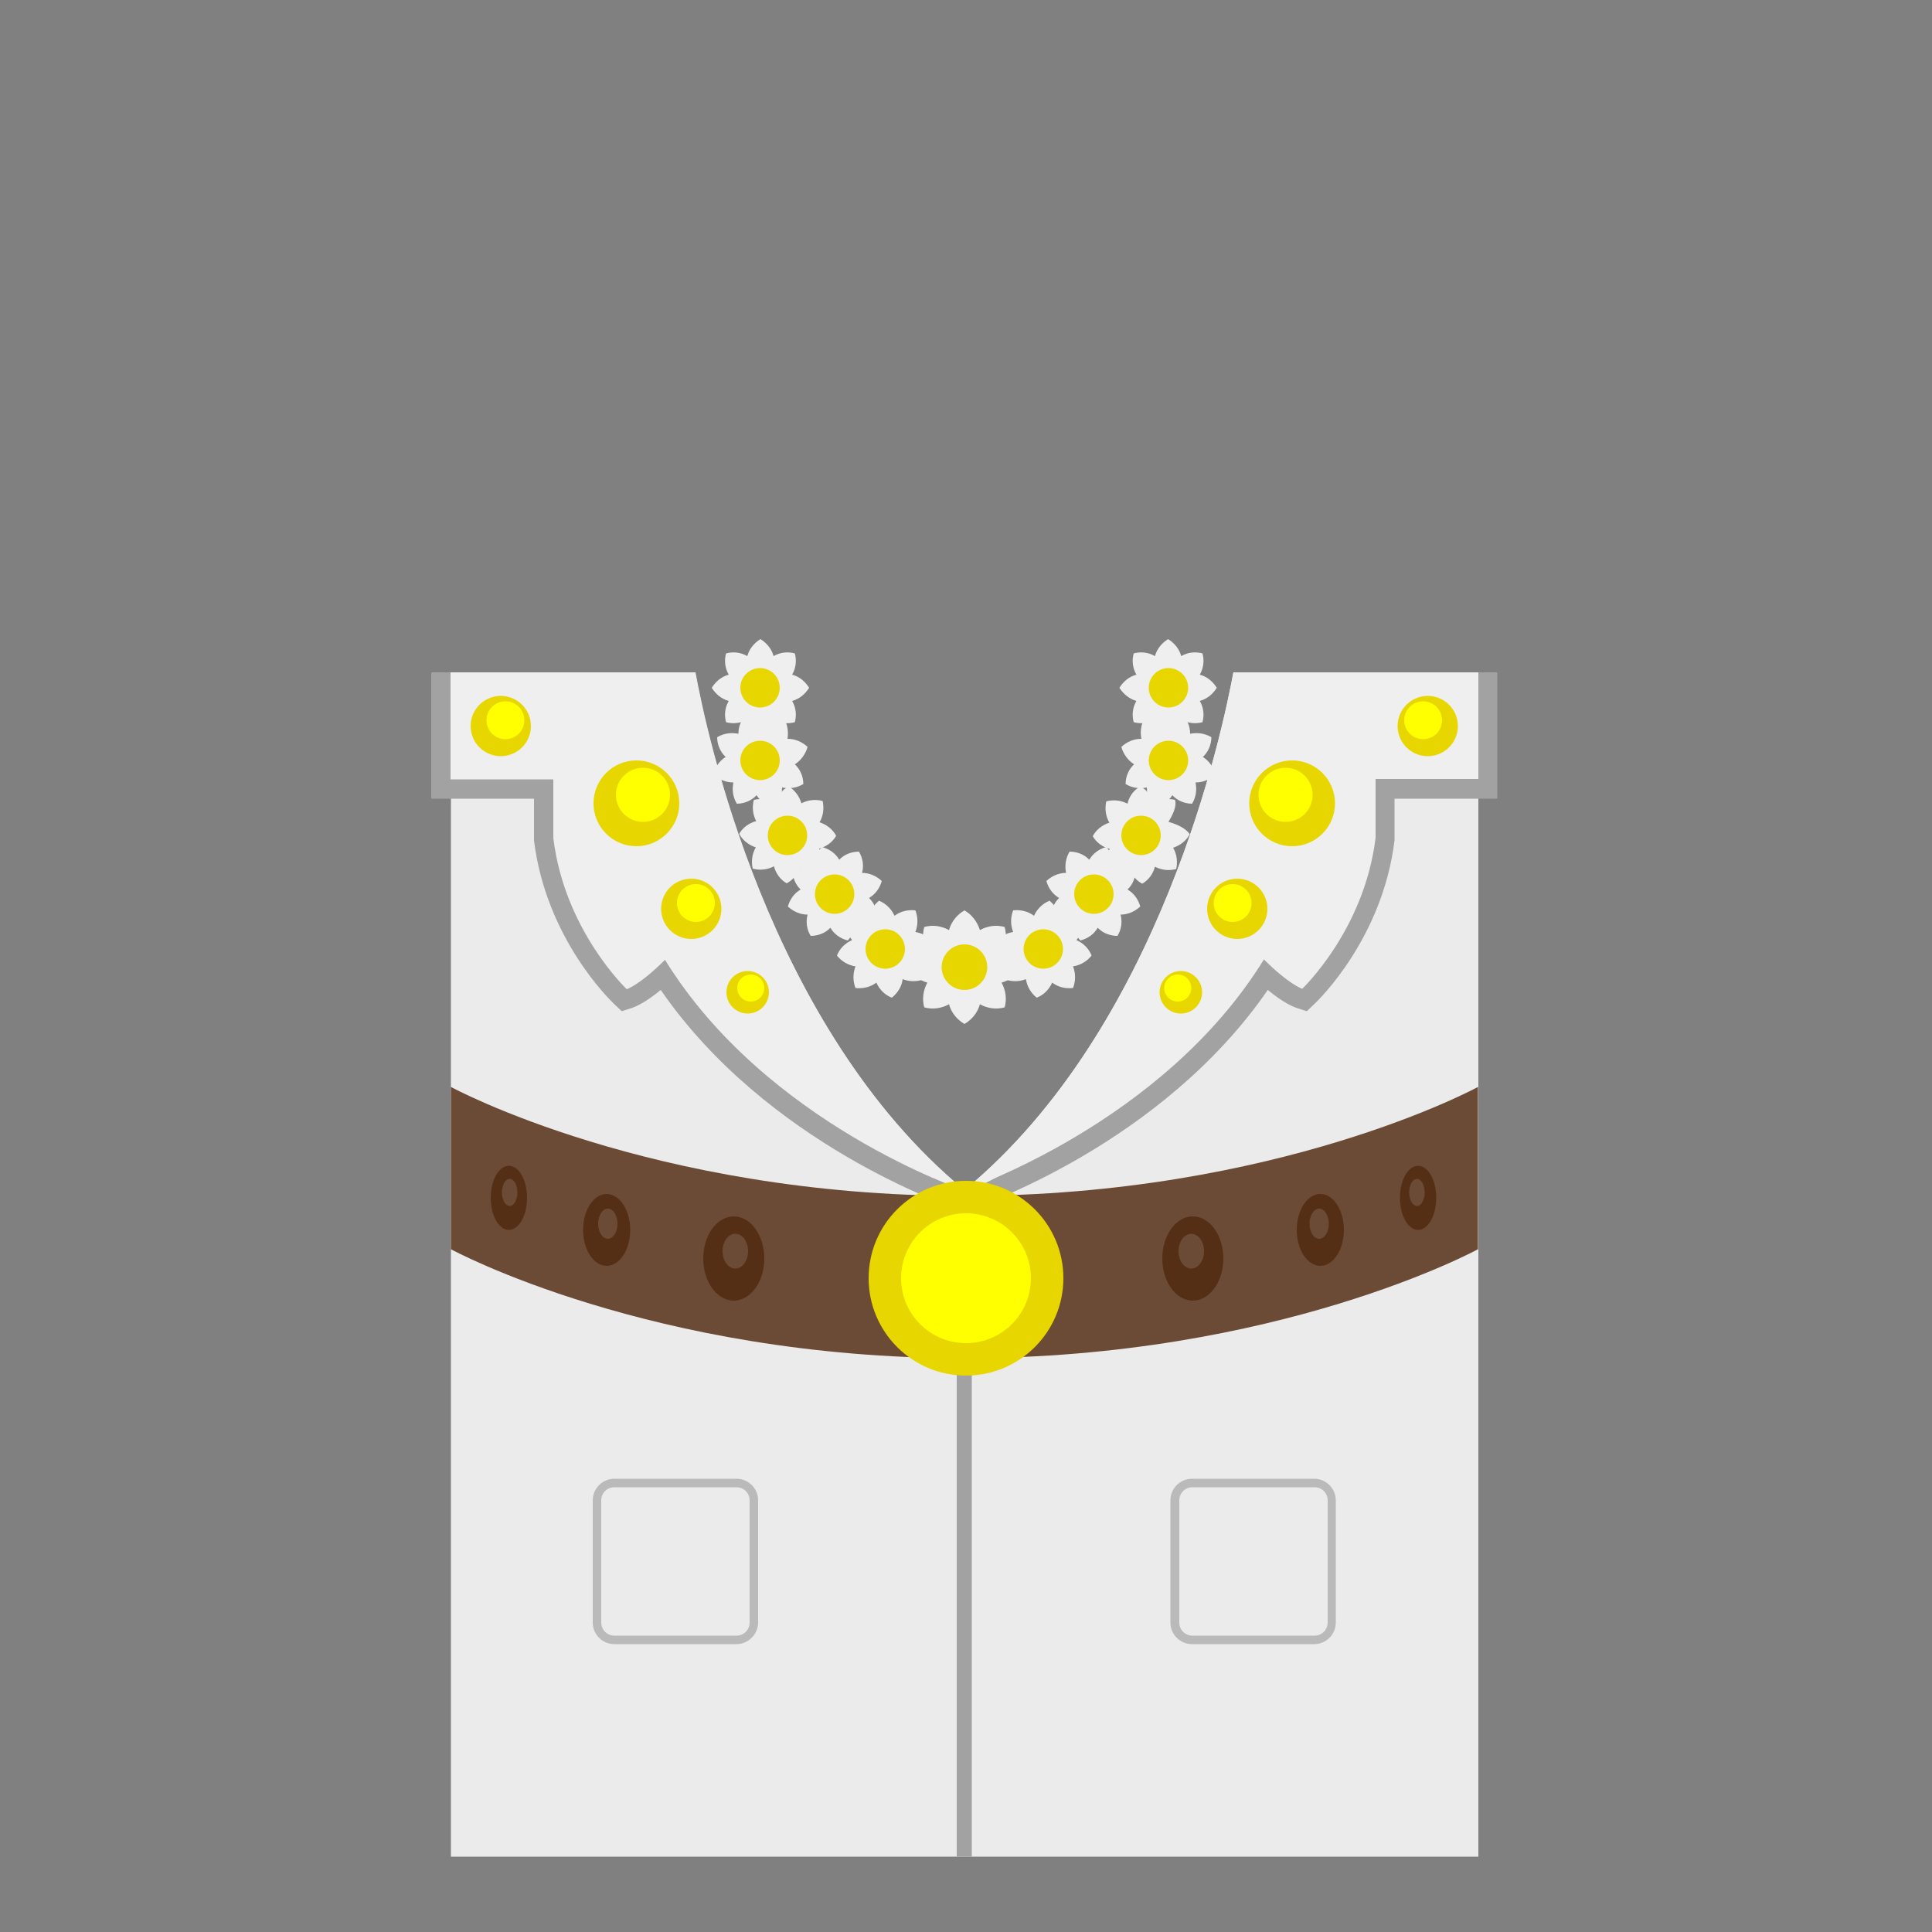 <?xml version="1.0" encoding="utf-8"?>
<!-- Generator: Adobe Illustrator 18.0.0, SVG Export Plug-In . SVG Version: 6.00 Build 0)  -->
<!DOCTYPE svg PUBLIC "-//W3C//DTD SVG 1.1//EN" "http://www.w3.org/Graphics/SVG/1.1/DTD/svg11.dtd">
<svg version="1.1" id="content" xmlns="http://www.w3.org/2000/svg" xmlns:xlink="http://www.w3.org/1999/xlink" x="0px" y="0px"
	 width="500px" height="500px" viewBox="0 0 500 500" enable-background="new 0 0 500 500" xml:space="preserve">
<rect x="0" y="0" width="500" height="500" fill="#808080" stroke="none"/>
<rect id="position" x="0.5" y="0.5" display="none" fill="none" stroke="#000000" width="499" height="499"/>
<g id="body">
	<path fill="#EBEBEB" d="M319.2,174c-2.7,14.6-18.6,91.9-69.6,134c-51.1-42.2-66.9-119.4-69.6-134h-63.3v306.5h265.9V174H319.2z"/>
	<rect x="247.6" y="306.3" fill="#A2A2A2" width="3.9" height="174.2"/>
	<path fill="#A2A2A2" d="M123,174h-11.4v32.7h26.6v10.5l0,0.3c3.1,25.4,19.8,41.4,20.5,42.1l2.2,2.1l2.8-0.9
		c0.8-0.3,3.3-1.3,7.3-4.6c27.5,39.9,74.8,56,76.8,56.7c0,0,2.2-5.3,1.6-4.7C249.6,308,196.5,278.1,123,174z"/>
	<path fill="#EFEFEF" d="M179.9,174h-63.3v27.7h26.6c0,0,0,1.5,0,15.2c2.9,23.9,19,39.1,19,39.1s3.4-1.1,9.9-7.6
		c26.2,42.5,77.5,59.7,77.5,59.7C198.5,265.8,182.6,188.6,179.9,174z"/>
	<circle fill="#E8D600" cx="164.7" cy="207.9" r="11.1"/>
	<circle fill="#FFFF00" cx="166.4" cy="205.7" r="7"/>
	<circle fill="#E8D600" cx="178.9" cy="235.2" r="7.8"/>
	<circle fill="#FFFF00" cx="180.1" cy="233.7" r="4.9"/>
	<circle fill="#E8D600" cx="129.6" cy="187.9" r="7.8"/>
	<circle fill="#FFFF00" cx="130.8" cy="186.4" r="4.9"/>
	<path fill="#A2A2A2" d="M373.8,174h13.7v32.7h-26.6v10.5l0,0.3c-3.1,25.4-19.8,41.4-20.5,42.1l-2.2,2.1l-2.8-0.9
		c-0.8-0.3-3.3-1.3-7.3-4.6c-27.5,39.9-74.8,56-76.8,56.7l-2.2-4.1C248.9,308.7,299.7,294.1,373.8,174z"/>
	<path fill="#EFEFEF" d="M319.2,174c-2.7,14.6-18.6,91.9-69.6,134c0,0,51.3-17.2,77.5-59.7c6.4,6.4,9.9,7.6,9.9,7.6
		s16.1-15.2,19-39.1c0-13.6,0-15.2,0-15.2h26.6V174L319.2,174L319.2,174z"/>
	<circle fill="#E8D600" cx="369.5" cy="187.9" r="7.8"/>
	<circle fill="#FFFF00" cx="368.3" cy="186.4" r="4.9"/>
	<circle fill="#E8D600" cx="193.5" cy="256.8" r="5.5"/>
	<circle fill="#FFFF00" cx="194.3" cy="255.7" r="3.5"/>
	<circle fill="#E8D600" cx="334.4" cy="207.9" r="11.1"/>
	<circle fill="#FFFF00" cx="332.7" cy="205.7" r="7"/>
	<circle fill="#E8D600" cx="320.2" cy="235.2" r="7.8"/>
	<circle fill="#FFFF00" cx="319" cy="233.7" r="4.9"/>
	<circle fill="#E8D600" cx="305.6" cy="256.8" r="5.5"/>
	<circle fill="#FFFF00" cx="304.8" cy="255.7" r="3.5"/>
	<path fill="#EFEFEF" d="M209.4,178c-1-1.6-2.5-2.9-4.4-3.4c1-1.7,1.2-3.7,0.7-5.5c-1.8-0.5-3.8-0.3-5.5,0.7
		c-0.5-1.9-1.8-3.4-3.4-4.4c-1.6,1-2.9,2.5-3.4,4.4c-1.7-1-3.7-1.2-5.5-0.7c-0.5,1.8-0.3,3.8,0.7,5.5c-1.9,0.5-3.4,1.8-4.4,3.4
		c1,1.6,2.5,2.9,4.4,3.4c-1,1.7-1.2,3.7-0.7,5.5c1.8,0.5,3.8,0.3,5.5-0.7c0.5,1.9,1.8,3.4,3.4,4.4c1.6-1,2.9-2.5,3.4-4.4
		c1.7,1,3.7,1.2,5.5,0.7c0.5-1.8,0.3-3.8-0.7-5.5C206.9,180.9,208.4,179.6,209.4,178z"/>
	<circle fill="#E8D600" cx="196.7" cy="178" r="5.1"/>
	<path fill="#EFEFEF" d="M202.8,185.7c-1.9,0-3.8,0.8-5.1,2.2c-1-1.6-2.7-2.8-4.5-3.2c-1.3,1.4-2.1,3.2-2.1,5.2
		c-1.9-0.4-3.9-0.1-5.5,0.9c0,1.9,0.8,3.8,2.2,5.1c-1.6,1-2.8,2.7-3.2,4.5c1.4,1.3,3.2,2.1,5.2,2.1c-0.4,1.9-0.1,3.9,0.9,5.5
		c1.9,0,3.8-0.8,5.1-2.2c1,1.6,2.7,2.8,4.5,3.2c1.3-1.4,2.1-3.2,2.1-5.2c1.9,0.4,3.9,0.1,5.5-0.9c0-1.9-0.8-3.8-2.2-5.1
		c1.6-1,2.8-2.7,3.3-4.5c-1.4-1.3-3.2-2.1-5.2-2.1C204.1,189.3,203.8,187.4,202.8,185.7z"/>
	<circle fill="#E8D600" cx="196.7" cy="196.8" r="5.1"/>
	<path fill="#EFEFEF" d="M204.1,203.5c-1.7,0.9-2.9,2.5-3.5,4.3c-1.7-1-3.7-1.2-5.5-0.8c-0.5,1.8-0.3,3.8,0.6,5.5
		c-1.9,0.5-3.5,1.7-4.4,3.3c0.9,1.7,2.5,2.9,4.3,3.5c-1,1.7-1.2,3.7-0.8,5.5c1.8,0.5,3.8,0.3,5.5-0.6c0.5,1.9,1.7,3.5,3.3,4.4
		c1.7-0.9,2.9-2.5,3.5-4.3c1.7,1,3.7,1.2,5.5,0.8c0.5-1.8,0.3-3.8-0.6-5.5c1.9-0.5,3.5-1.7,4.4-3.3c-0.9-1.7-2.5-2.9-4.3-3.5
		c1-1.7,1.2-3.7,0.8-5.5c-1.8-0.5-3.8-0.3-5.5,0.6C206.9,206.1,205.7,204.5,204.1,203.5z"/>
	<circle fill="#E8D600" cx="203.8" cy="216.2" r="5.1"/>
	<path fill="#EFEFEF" d="M222.3,220.4c-1.9,0-3.8,0.7-5.1,2.1c-1-1.7-2.6-2.8-4.5-3.3c-1.3,1.4-2.1,3.2-2.1,5.1
		c-1.9-0.5-3.9-0.2-5.5,0.8c0,1.9,0.7,3.8,2.1,5.1c-1.7,1-2.8,2.6-3.3,4.4c1.4,1.3,3.2,2.1,5.1,2.1c-0.5,1.9-0.2,3.9,0.8,5.5
		c1.9,0,3.8-0.7,5.1-2.1c1,1.7,2.6,2.8,4.5,3.3c1.3-1.4,2.1-3.2,2.1-5.1c1.9,0.5,3.9,0.2,5.5-0.8c0-1.9-0.7-3.8-2.1-5.1
		c1.7-1,2.8-2.6,3.3-4.4c-1.4-1.3-3.2-2.1-5.1-2.1C223.6,224,223.3,222.1,222.3,220.4z"/>
	<circle fill="#E8D600" cx="216" cy="231.4" r="5.1"/>
	<path fill="#EFEFEF" d="M227.5,233.1c-1.5,1.2-2.5,2.9-2.8,4.8c-1.8-0.7-3.8-0.7-5.6,0c-0.2,1.9,0.2,3.8,1.4,5.4
		c-1.8,0.8-3.2,2.2-3.9,4c1.2,1.5,2.9,2.5,4.8,2.8c-0.7,1.8-0.7,3.8,0,5.6c1.9,0.2,3.8-0.2,5.4-1.4c0.8,1.8,2.2,3.2,4,3.9
		c1.5-1.2,2.6-2.9,2.8-4.8c1.8,0.7,3.8,0.7,5.6,0c0.2-1.9-0.2-3.8-1.4-5.4c1.8-0.8,3.2-2.2,3.9-4c-1.2-1.5-2.9-2.5-4.8-2.8
		c0.7-1.8,0.7-3.8,0-5.6c-1.9-0.2-3.8,0.2-5.4,1.4C230.7,235.2,229.2,233.8,227.5,233.1z"/>
	<circle fill="#E8D600" cx="229.1" cy="245.6" r="5.1"/>
	<path fill="#EFEFEF" d="M289.7,178c1-1.6,2.5-2.9,4.4-3.4c-1-1.7-1.2-3.7-0.7-5.5c1.8-0.5,3.8-0.3,5.5,0.7c0.5-1.9,1.8-3.4,3.4-4.4
		c1.6,1,2.9,2.5,3.4,4.4c1.7-1,3.7-1.2,5.5-0.7c0.5,1.8,0.3,3.8-0.7,5.5c1.9,0.5,3.4,1.8,4.4,3.4c-1,1.6-2.5,2.9-4.4,3.4
		c1,1.7,1.2,3.7,0.7,5.5c-1.8,0.5-3.8,0.3-5.5-0.7c-0.5,1.9-1.8,3.4-3.4,4.4c-1.6-1-2.9-2.5-3.4-4.4c-1.7,1-3.7,1.2-5.5,0.7
		c-0.5-1.8-0.3-3.8,0.7-5.5C292.3,180.9,290.7,179.6,289.7,178z"/>
	<circle fill="#E8D600" cx="302.4" cy="178" r="5.1"/>
	<path fill="#EFEFEF" d="M296.3,185.7c1.9,0,3.8,0.8,5.1,2.2c1-1.6,2.7-2.8,4.5-3.2c1.3,1.4,2.1,3.2,2.1,5.2
		c1.9-0.4,3.9-0.1,5.5,0.9c0,1.9-0.8,3.8-2.2,5.1c1.6,1,2.8,2.7,3.3,4.5c-1.4,1.3-3.2,2.1-5.2,2.1c0.4,1.9,0.1,3.9-0.9,5.5
		c-1.9,0-3.8-0.8-5.1-2.2c-1,1.6-2.7,2.8-4.5,3.2c-1.3-1.4-2.1-3.2-2.1-5.2c-1.9,0.4-3.9,0.1-5.5-0.9c0-1.9,0.8-3.8,2.2-5.1
		c-1.6-1-2.8-2.7-3.3-4.5c1.4-1.3,3.2-2.1,5.2-2.1C295,189.3,295.3,187.4,296.3,185.7z"/>
	<circle fill="#E8D600" cx="302.4" cy="196.8" r="5.1"/>
	<path fill="#EFEFEF" d="M295.1,203.5c1.7,0.9,2.9,2.5,3.5,4.3c1.7-1,3.7-1.2,5.5-0.8c0.5,1.8-0.7,4-1.7,5.7
		c1.9,0.5,4.5,1.6,5.5,3.2c-0.9,1.7-2.5,2.9-4.3,3.5c1,1.7,1.2,3.7,0.8,5.5c-1.8,0.5-3.8,0.3-5.5-0.6c-0.5,1.9-1.7,3.5-3.3,4.4
		c-1.7-0.9-2.9-2.5-3.5-4.3c-1.7,1-3.7,1.2-5.5,0.8c-0.5-1.8-0.3-3.8,0.6-5.5c-1.9-0.5-3.5-1.7-4.4-3.3c0.9-1.7,2.5-2.9,4.3-3.5
		c-1-1.7-1.2-3.7-0.8-5.5c1.8-0.5,3.8-0.3,5.5,0.6C292.2,206.1,293.4,204.5,295.1,203.5z"/>
	<circle fill="#E8D600" cx="295.3" cy="216.2" r="5.1"/>
	<path fill="#EFEFEF" d="M276.8,220.4c1.9,0,3.8,0.7,5.1,2.1c1-1.7,2.6-2.8,4.4-3.3c1.3,1.4,2.1,3.2,2.1,5.1
		c1.9-0.5,3.9-0.2,5.5,0.8c0,1.9-0.7,3.8-2.1,5.1c1.7,1,2.8,2.6,3.3,4.4c-1.4,1.3-3.2,2.1-5.1,2.1c0.5,1.9,0.2,3.9-0.8,5.5
		c-1.9,0-3.8-0.7-5.1-2.1c-1,1.7-2.6,2.8-4.5,3.3c-1.3-1.4-2.1-3.2-2.1-5.1c-1.9,0.5-3.9,0.2-5.5-0.8c0-1.9,0.7-3.8,2.1-5.1
		c-1.7-1-2.8-2.6-3.3-4.4c1.4-1.3,3.2-2.1,5.1-2.1C275.5,224,275.8,222.1,276.8,220.4z"/>
	<circle fill="#E8D600" cx="283.1" cy="231.4" r="5.1"/>
	<path fill="#EFEFEF" d="M271.6,233.1c1.5,1.2,2.5,2.9,2.8,4.8c1.8-0.7,3.8-0.7,5.6,0c0.2,1.9-0.2,3.8-1.4,5.4
		c1.8,0.8,3.2,2.2,3.9,4c-1.2,1.5-2.9,2.5-4.8,2.8c0.7,1.8,0.7,3.8,0,5.6c-1.9,0.2-3.8-0.2-5.4-1.4c-0.8,1.8-2.2,3.2-4,3.9
		c-1.5-1.2-2.5-2.9-2.8-4.8c-1.8,0.7-3.8,0.7-5.6,0c-0.2-1.9,0.2-3.8,1.4-5.4c-1.8-0.8-3.2-2.2-3.9-4c1.2-1.5,2.9-2.5,4.8-2.8
		c-0.7-1.8-0.7-3.8,0-5.6c1.9-0.2,3.8,0.2,5.4,1.4C268.4,235.2,269.9,233.8,271.6,233.1z"/>
	<circle fill="#E8D600" cx="270" cy="245.6" r="5.1"/>
	<path fill="#EFEFEF" d="M249.6,235.6c-1.9,1.1-3.4,2.9-4,5.1c-2-1.1-4.3-1.4-6.4-0.8c-0.6,2.1-0.3,4.4,0.8,6.4
		c-2.2,0.6-4,2.1-5.1,4c1.1,1.9,2.9,3.4,5.1,4c-1.1,2-1.4,4.3-0.8,6.4c2.1,0.6,4.4,0.3,6.4-0.8c0.6,2.2,2.1,4,4,5.1
		c1.9-1.1,3.4-2.9,4-5.1c2,1.1,4.3,1.4,6.4,0.8c0.6-2.1,0.3-4.4-0.8-6.4c2.2-0.6,4-2.1,5.1-4c-1.1-1.9-2.9-3.4-5.1-4
		c1.1-2,1.4-4.3,0.8-6.4c-2.1-0.6-4.4-0.3-6.4,0.8C252.9,238.5,251.5,236.7,249.6,235.6z"/>
	<circle fill="#E8D600" cx="249.6" cy="250.3" r="5.9"/>
	<path fill="#BABABA" d="M340.1,425.5h-31.6c-3.1,0-5.6-2.5-5.6-5.6v-31.6c0-3.1,2.5-5.6,5.6-5.6h31.6c3.1,0,5.6,2.5,5.6,5.6v31.6
		C345.7,423,343.2,425.5,340.1,425.5L340.1,425.5z M308.6,384.9c-1.9,0-3.4,1.5-3.4,3.4v31.6c0,1.9,1.5,3.4,3.4,3.4h31.6
		c1.9,0,3.4-1.5,3.4-3.4v-31.6c0-1.9-1.5-3.4-3.4-3.4H308.6L308.6,384.9z"/>
	<path fill="#BABABA" d="M190.6,425.5H159c-3.1,0-5.6-2.5-5.6-5.6v-31.6c0-3.1,2.5-5.6,5.6-5.6h31.6c3.1,0,5.6,2.5,5.6,5.6v31.6
		C196.2,423,193.6,425.5,190.6,425.5L190.6,425.5z M159,384.9c-1.9,0-3.4,1.5-3.4,3.4v31.6c0,1.9,1.5,3.4,3.4,3.4h31.6
		c1.9,0,3.4-1.5,3.4-3.4v-31.6c0-1.9-1.5-3.4-3.4-3.4H159L159,384.9z"/>
	<path fill="#6B4B35" d="M382.5,323.3c0,0-51.7,28.2-132.9,28.2c-81.2,0-132.9-28.2-132.9-28.2v-42c0,0,51.7,28.2,132.9,28.2
		s132.9-28.2,132.9-28.2V323.3z"/>
	<ellipse fill="#542F16" cx="157" cy="318.3" rx="6.1" ry="9.3"/>
	<ellipse fill="#6B4B35" cx="157.3" cy="316.7" rx="2.5" ry="3.9"/>
	<ellipse fill="#542F16" cx="189.9" cy="325.7" rx="7.9" ry="10.9"/>
	<ellipse fill="#6B4B35" cx="190.3" cy="323.8" rx="3.3" ry="4.5"/>
	<ellipse fill="#542F16" cx="131.7" cy="310" rx="4.7" ry="8.3"/>
	<ellipse fill="#6B4B35" cx="131.9" cy="308.6" rx="2" ry="3.5"/>
	<ellipse fill="#542F16" cx="341.7" cy="318.3" rx="6.1" ry="9.3"/>
	<ellipse fill="#6B4B35" cx="341.4" cy="316.7" rx="2.5" ry="3.9"/>
	<ellipse fill="#542F16" cx="308.7" cy="325.7" rx="7.9" ry="10.9"/>
	<ellipse fill="#6B4B35" cx="308.3" cy="323.8" rx="3.3" ry="4.5"/>
	<ellipse fill="#542F16" cx="367" cy="310" rx="4.7" ry="8.3"/>
	<ellipse fill="#6B4B35" cx="366.7" cy="308.6" rx="2" ry="3.5"/>
	<circle fill="#E8D600" cx="250" cy="330.8" r="25.2"/>
	<circle fill="#FFFF00" cx="250" cy="330.8" r="16.8"/>
</g>
</svg>
